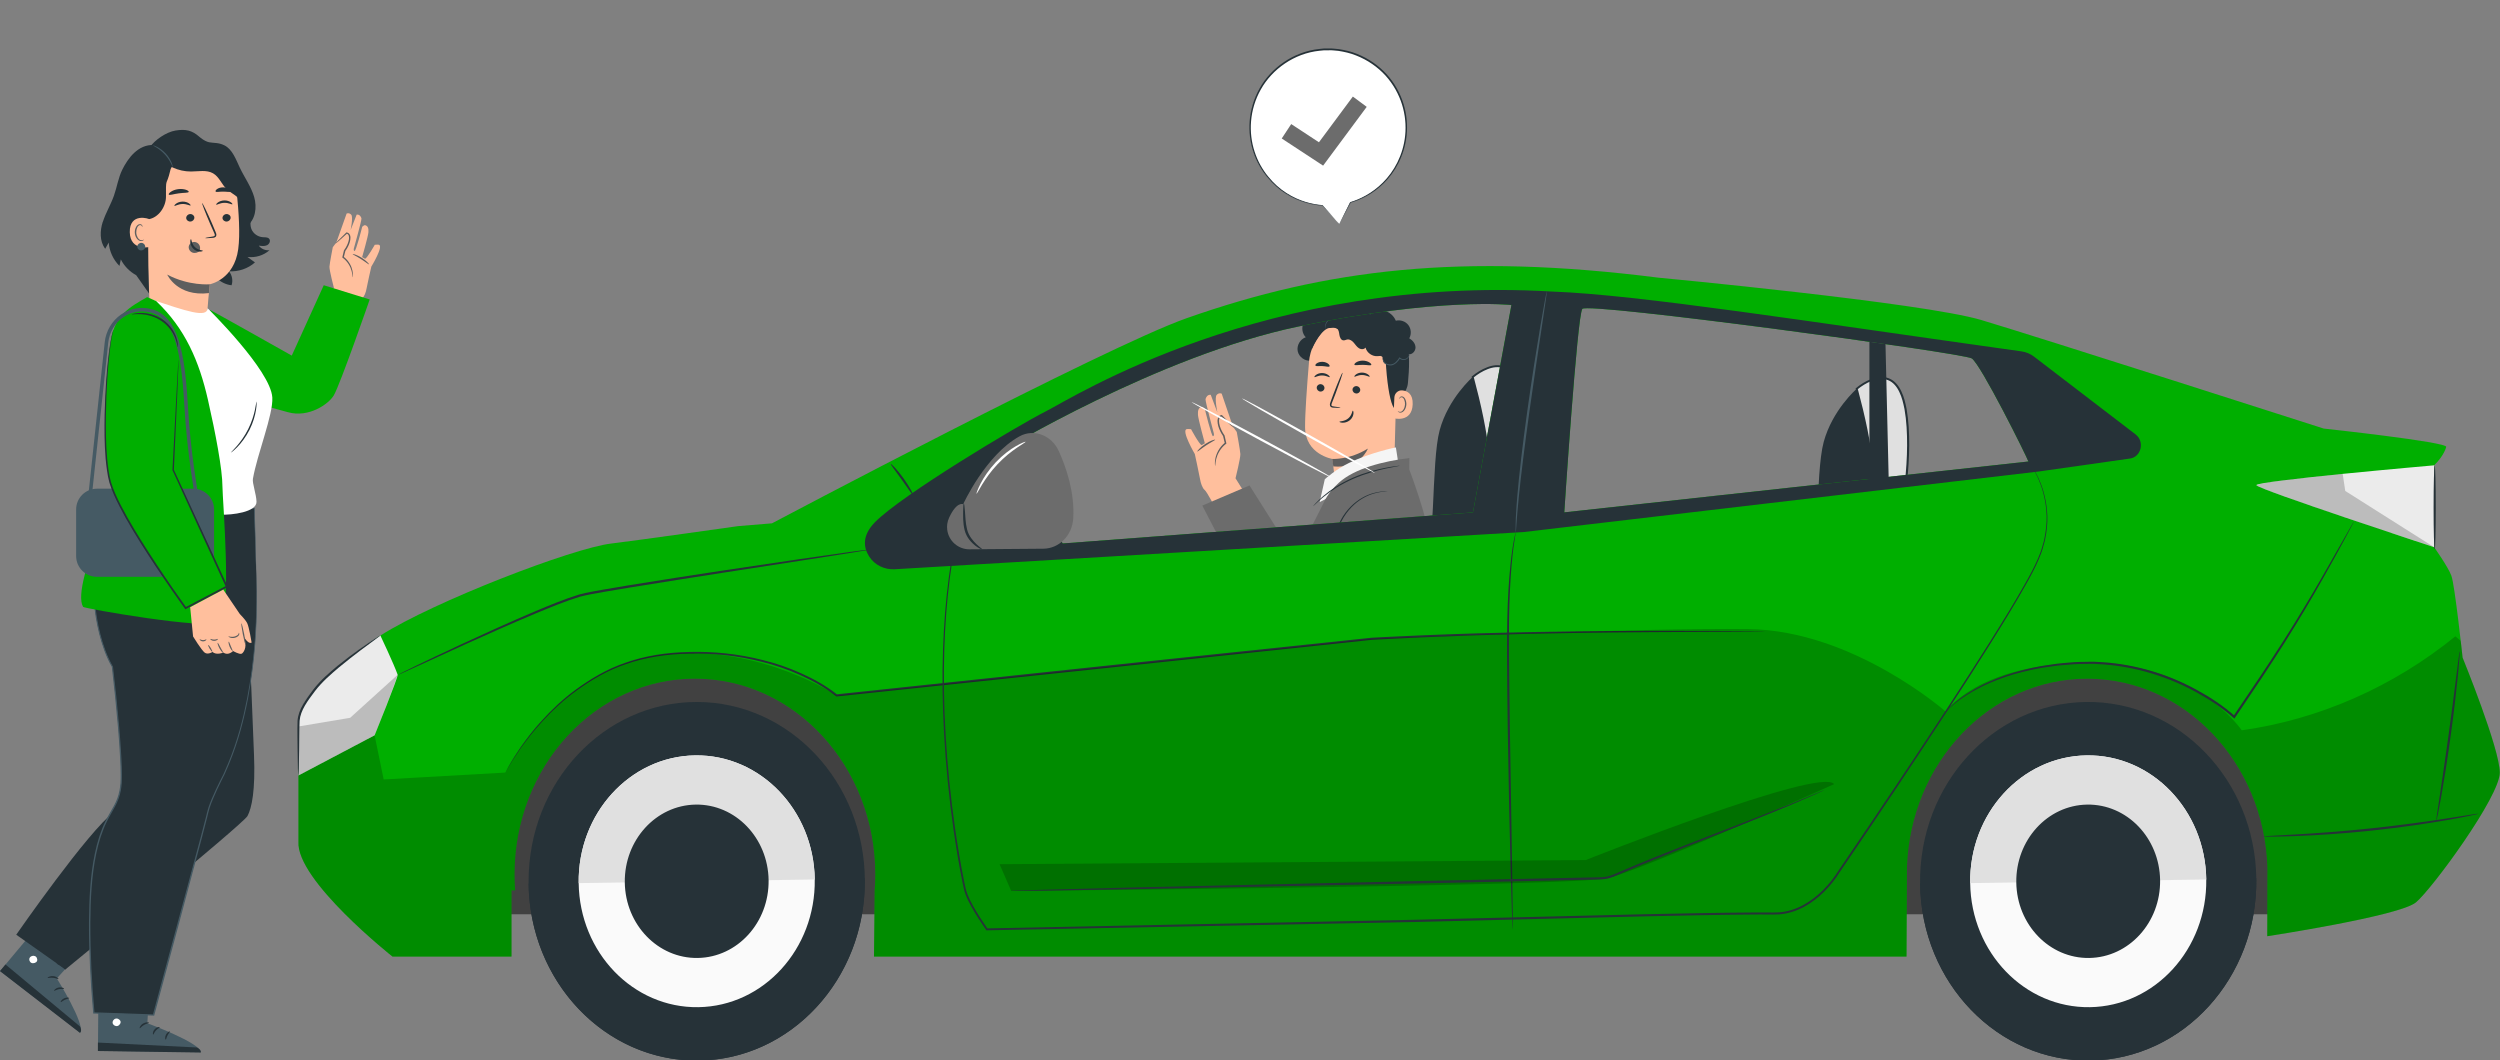 <svg width="943" height="400" viewBox="0 0 943 400" fill="none" xmlns="http://www.w3.org/2000/svg">
<rect x="0" y="0" width="943" height="400" fill="#808080" stroke="none"/>
<g clip-path="url(#clip0_443_3412)">
<path d="M505.159 84.533L509.361 76.373C515.016 74.707 520.245 71.32 524.206 66.267C533.17 54.867 532.383 38.293 522.379 27.8C509.815 14.613 488.567 15.76 477.496 30.227C468.613 41.827 469.72 58.52 480.03 68.867C485.299 74.16 492.008 77 498.824 77.493H498.81L505.146 84.52L505.159 84.533Z" fill="white"/>
<path d="M505.159 84.533C505.159 84.533 505.012 84.36 504.745 84.04C504.452 83.707 504.052 83.253 503.545 82.667C502.478 81.453 500.931 79.693 498.917 77.413L498.837 77.64H498.85C498.93 77.627 498.97 77.547 498.957 77.48C498.957 77.413 498.89 77.373 498.837 77.373C495.088 77.067 490.14 75.96 485.218 72.787C482.751 71.227 480.376 69.107 478.282 66.507C476.175 63.907 474.387 60.773 473.24 57.227C472.08 53.68 471.56 49.733 471.907 45.68C472.24 41.64 473.454 37.493 475.601 33.707C479.843 26.133 488.139 20.133 497.703 19.147L499.49 18.973H501.277C502.465 18.893 503.652 19.12 504.825 19.187C507.146 19.547 509.44 20.067 511.575 20.947C515.869 22.627 519.658 25.28 522.605 28.493C525.54 31.747 527.634 35.547 528.848 39.44C530.061 43.333 530.408 47.333 530.035 51.053C529.288 58.547 525.766 64.773 521.632 68.853C517.497 73 512.908 75.16 509.32 76.24C509.294 76.267 509.267 76.28 509.24 76.307C507.933 78.933 506.92 80.96 506.213 82.373C505.879 83.053 505.612 83.573 505.426 83.96C505.252 84.32 505.159 84.52 505.159 84.52C505.159 84.52 505.252 84.36 505.439 84.027C505.639 83.653 505.906 83.147 506.266 82.493C507.013 81.08 508.093 79.053 509.494 76.413L509.414 76.48C513.042 75.44 517.71 73.307 521.938 69.133C526.153 65.027 529.781 58.707 530.582 51.08C530.968 47.293 530.648 43.227 529.421 39.24C528.207 35.267 526.073 31.373 523.085 28.053C520.071 24.76 516.216 22.04 511.828 20.32C509.64 19.413 507.306 18.893 504.932 18.52C503.732 18.44 502.531 18.227 501.317 18.28H499.49L497.663 18.467C487.886 19.48 479.416 25.613 475.108 33.36C472.92 37.227 471.707 41.467 471.373 45.587C471.04 49.72 471.573 53.747 472.774 57.347C473.961 60.96 475.801 64.133 477.962 66.76C480.11 69.387 482.537 71.533 485.058 73.093C490.073 76.267 495.102 77.347 498.89 77.6V77.333H498.863C498.783 77.347 498.743 77.413 498.756 77.493C498.756 77.52 498.77 77.547 498.797 77.56C500.877 79.813 502.491 81.56 503.612 82.773C504.132 83.333 504.532 83.76 504.839 84.08C505.106 84.373 505.252 84.507 505.252 84.493L505.159 84.533Z" fill="#263238"/>
<path d="M499.077 62.48L483.472 52.24L487.046 46.8L497.504 53.667L510.295 36.427L515.524 40.307L499.077 62.48Z" fill="#6C6C6C"/>
<path d="M517.657 116.973C516.79 115.266 514.749 114.266 512.882 114.6C510.695 112.84 507.253 112.893 505.119 114.72C503.465 113.72 501.291 113.68 499.597 114.6C497.903 115.52 496.743 117.373 496.649 119.306C494.729 118.986 492.648 120.04 491.741 121.773C490.834 123.506 491.167 125.813 492.528 127.226C490.434 127.906 489.047 130.306 489.5 132.48C489.954 134.653 492.208 136.28 494.395 136.04L516.804 122.266C518.164 120.933 518.537 118.68 517.657 116.973Z" fill="#263238"/>
<path d="M493.728 136.666C494.555 126.693 502.878 119.026 512.828 119.066H513.815C524.486 119.733 527.807 129.613 526.86 140.32L525.793 180.106L508.8 194.773L503.812 183.786L502.611 173.12C502.611 173.12 492.367 171.48 492.274 161.173C492.234 156.2 492.968 145.933 493.741 136.653L493.728 136.666Z" fill="#FFBF9D"/>
<path d="M502.518 173.106C502.518 173.106 509.067 173.519 515.963 169.199C515.963 169.199 513.149 176.893 502.918 175.933L502.518 173.106Z" fill="#5E5E5E"/>
<path d="M496.676 146.213C496.649 146.986 497.276 147.653 498.076 147.706C498.877 147.746 499.557 147.16 499.583 146.386C499.61 145.613 498.983 144.946 498.183 144.893C497.383 144.853 496.702 145.44 496.662 146.213H496.676Z" fill="#263238"/>
<path d="M495.809 142.24C495.995 142.426 497.103 141.613 498.676 141.626C500.25 141.613 501.411 142.426 501.571 142.24C501.651 142.16 501.477 141.813 500.971 141.44C500.477 141.066 499.637 140.706 498.65 140.706C497.663 140.706 496.836 141.066 496.369 141.44C495.889 141.813 495.715 142.16 495.809 142.24Z" fill="#263238"/>
<path d="M510.174 146.946C510.147 147.72 510.774 148.386 511.574 148.44C512.374 148.48 513.055 147.893 513.081 147.12C513.108 146.346 512.481 145.68 511.681 145.626C510.88 145.586 510.2 146.173 510.16 146.946H510.174Z" fill="#263238"/>
<path d="M510.881 142.066C511.067 142.253 512.175 141.44 513.748 141.453C515.322 141.453 516.469 142.253 516.643 142.066C516.723 141.986 516.549 141.64 516.043 141.266C515.549 140.893 514.709 140.533 513.722 140.533C512.735 140.533 511.908 140.893 511.441 141.266C510.961 141.64 510.787 141.986 510.881 142.066Z" fill="#263238"/>
<path d="M505.652 153.787C505.652 153.693 504.678 153.52 503.091 153.32C502.691 153.28 502.304 153.2 502.237 152.92C502.144 152.627 502.317 152.186 502.504 151.72C502.891 150.746 503.291 149.72 503.705 148.64C505.372 144.253 506.586 140.653 506.399 140.587C506.226 140.52 504.732 144.013 503.064 148.4C502.664 149.48 502.277 150.507 501.917 151.493C501.757 151.947 501.504 152.467 501.704 153.08C501.811 153.387 502.104 153.6 502.357 153.68C502.611 153.76 502.838 153.76 503.038 153.773C504.638 153.866 505.625 153.88 505.625 153.773L505.652 153.787Z" fill="#263238"/>
<path d="M510.281 154.906C510.028 154.893 510.015 156.613 508.547 157.826C507.08 159.04 505.266 158.853 505.239 159.093C505.213 159.2 505.64 159.426 506.413 159.453C507.174 159.48 508.267 159.24 509.174 158.493C510.068 157.746 510.455 156.746 510.521 156.04C510.588 155.32 510.401 154.893 510.281 154.906Z" fill="#263238"/>
<path d="M510.88 137.546C511.067 137.96 512.427 137.6 514.068 137.626C515.722 137.626 517.082 138.013 517.256 137.6C517.336 137.4 517.056 137.026 516.482 136.68C515.909 136.333 515.028 136.026 514.041 136.026C513.054 136.026 512.187 136.293 511.627 136.64C511.067 136.986 510.8 137.36 510.88 137.546Z" fill="#263238"/>
<path d="M496.182 137.893C496.422 138.28 497.542 138 498.836 138.093C500.143 138.146 501.224 138.546 501.504 138.186C501.624 138.013 501.49 137.64 501.037 137.253C500.597 136.88 499.823 136.533 498.93 136.48C498.036 136.426 497.236 136.693 496.742 137.013C496.248 137.346 496.075 137.693 496.182 137.88V137.893Z" fill="#263238"/>
<path d="M494.742 131.933C494.742 131.933 497.463 125.48 500.571 123.986C504.319 122.173 505.92 126.32 509.494 125.32C513.069 124.333 516.657 122.586 520.298 125.373C524.286 128.426 522.406 130.546 522.632 135.12C523.566 153.666 526.927 158.92 527.914 150.186C528.021 149.226 530.662 148.48 531.076 144.44C531.596 139.2 531.823 132.826 530.675 129.106C529.702 125.973 527.928 123.8 524.753 121.4C519.738 117.613 512.816 117.506 508.12 117.973C503.425 118.426 494.355 123.84 494.756 131.92L494.742 131.933Z" fill="#263238"/>
<path d="M525.954 149.933C526.02 148.346 527.394 147.093 528.968 147.253C530.875 147.44 533.01 148.546 532.863 152.52C532.609 159.573 525.633 157.866 525.62 157.666C525.62 157.533 525.82 152.893 525.954 149.946V149.933Z" fill="#FFBF9D"/>
<path d="M527.246 155.053C527.246 155.053 527.366 155.146 527.566 155.24C527.767 155.333 528.113 155.413 528.473 155.293C529.22 155.04 529.887 153.893 529.967 152.613C530.007 151.973 529.901 151.36 529.687 150.84C529.487 150.32 529.167 149.946 528.807 149.866C528.433 149.773 528.167 149.986 528.073 150.173C527.967 150.373 528.007 150.506 527.98 150.52C527.967 150.533 527.833 150.4 527.9 150.106C527.94 149.973 528.02 149.8 528.193 149.68C528.367 149.546 528.62 149.493 528.874 149.52C529.407 149.573 529.887 150.093 530.114 150.653C530.368 151.226 530.514 151.906 530.474 152.626C530.381 154.04 529.607 155.346 528.58 155.613C528.087 155.72 527.673 155.56 527.473 155.386C527.26 155.2 527.233 155.04 527.26 155.04L527.246 155.053Z" fill="#5E5E5E"/>
<path d="M527.167 136.28C526.26 136.906 525.286 137.546 524.192 137.653C523.098 137.76 521.845 137.12 521.658 136.026C521.578 135.533 521.698 134.973 521.378 134.586C520.991 134.133 520.284 134.266 519.697 134.333C517.656 134.546 515.576 133.093 515.069 131.093C514.549 131.88 513.335 131.84 512.548 131.32C511.761 130.813 511.254 129.973 510.641 129.266C510.027 128.56 509.16 127.92 508.24 128.053C507.719 128.12 507.239 128.44 506.719 128.386C505.799 128.306 505.359 127.213 505.212 126.293C505.078 125.373 504.972 124.306 504.198 123.8C503.478 123.333 502.544 123.6 501.691 123.72C500.837 123.84 499.743 123.64 499.53 122.8C499.423 122.36 499.61 121.906 499.85 121.52C500.944 119.8 503.331 119.04 505.212 119.813C505.905 117.48 508.08 115.68 510.48 115.44C512.881 115.186 515.376 116.52 516.523 118.653C518.003 117.306 520.164 116.746 522.111 117.2C524.059 117.653 525.753 119.106 526.5 120.973C528.207 120.533 530.141 121.2 531.221 122.6C532.302 124 532.449 126.066 531.582 127.613C532.835 128.346 533.916 129.6 533.929 131.066C533.956 132.52 532.529 133.973 531.128 133.586C531.688 134.72 531.221 136.266 530.128 136.893C529.034 137.52 527.473 137.146 526.78 136.08" fill="#263238"/>
<path d="M531.662 133.56C531.662 133.56 531.795 134.146 531.222 134.92C530.942 135.28 530.461 135.653 529.808 135.76C529.181 135.866 528.407 135.706 527.807 135.173L528.101 135.133C527.754 135.733 527.287 136.36 526.7 136.88C526.313 137.213 525.886 137.506 525.42 137.68C524.953 137.866 524.433 137.88 524.006 137.813C523.112 137.706 522.338 137.226 521.992 136.64C521.618 136.066 521.498 135.533 521.431 135.173C521.365 134.813 521.351 134.613 521.378 134.6C521.405 134.6 521.471 134.786 521.578 135.133C521.698 135.466 521.858 135.973 522.218 136.48C522.885 137.493 525.046 138.013 526.433 136.6C526.994 136.106 527.434 135.52 527.767 134.96L527.887 134.746L528.061 134.906C528.541 135.36 529.208 135.52 529.755 135.453C530.315 135.386 530.742 135.093 531.022 134.786C531.582 134.146 531.582 133.573 531.649 133.586L531.662 133.56Z" fill="#455A64"/>
<path d="M518.471 117.426C518.471 117.426 518.284 117.48 517.978 117.613C517.671 117.746 517.217 118.013 516.884 118.546L516.804 118.68L516.71 118.546C516.057 117.666 514.963 116.52 513.336 115.773C512.522 115.413 511.575 115.16 510.575 115.16C509.574 115.16 508.534 115.44 507.6 116C506.88 116.44 506.267 117.026 505.826 117.68C505.386 118.346 505.119 119.08 505.053 119.8L505.026 120.026L504.813 119.973C503.759 119.68 502.692 119.88 501.905 120.32C501.105 120.76 500.598 121.426 500.304 122.026C499.731 123.266 499.931 124.12 499.864 124.106C499.851 124.106 499.798 123.906 499.784 123.533C499.784 123.16 499.824 122.586 500.104 121.933C500.384 121.293 500.905 120.546 501.758 120.04C502.599 119.546 503.759 119.293 504.919 119.6L504.679 119.76C504.746 118.973 505.039 118.173 505.493 117.453C505.973 116.746 506.613 116.12 507.387 115.653C508.374 115.053 509.508 114.746 510.575 114.76C511.642 114.76 512.629 115.053 513.483 115.453C515.177 116.266 516.27 117.48 516.897 118.413H516.71C517.111 117.853 517.617 117.6 517.951 117.506C518.298 117.4 518.484 117.413 518.484 117.44L518.471 117.426Z" fill="#455A64"/>
<path d="M526.527 168.747L527.341 174.067L497.783 189.387L499.717 180.773C499.717 180.773 503.812 177.04 508.854 174.613C517.257 170.56 526.54 168.76 526.54 168.76L526.527 168.747Z" fill="#F5F5F5"/>
<path d="M531.582 177.08C531.582 177.08 539.078 196.813 539.158 204.093C539.238 211.373 534.996 231.093 534.996 231.093L513.789 271.533L510.054 301.4C495.969 301.466 477.108 298.64 456.834 294.973C456.834 294.973 472.36 239.04 477.255 231.533C482.15 224.013 499.33 189.56 499.33 189.56C499.33 189.56 500.744 185.96 505.025 182.08C510.961 176.693 521.885 173.933 531.622 172.76L531.582 177.08Z" fill="#6C6C6C"/>
<path d="M523.499 185.386C517.43 185.186 509.093 188.52 504.852 198.573L500.33 211.12L483.524 235.24L439.414 232.346L436.693 250.573C436.693 250.573 484.751 261.226 490.393 260.626C496.022 260.026 523.299 231.586 523.299 231.586C523.299 231.586 537.464 213.906 536.77 199.186" fill="#6C6C6C"/>
<path d="M536.757 199.2C536.757 199.2 536.73 199.413 536.717 199.826C536.704 200.266 536.677 200.88 536.65 201.653C536.61 202.453 536.424 203.44 536.29 204.6C536.037 205.746 535.823 207.093 535.356 208.546C533.703 214.426 529.808 222.626 523.072 231.426H523.085C518.937 235.68 514.255 240.36 509.08 245.306C506.479 247.773 503.771 250.32 500.877 252.84C499.437 254.106 497.943 255.373 496.395 256.586C494.848 257.786 493.221 259.026 491.46 259.893C490.993 260.08 490.593 260.266 490.113 260.253C489.62 260.24 489.126 260.253 488.619 260.213C487.592 260.093 486.565 260.026 485.538 259.853C483.471 259.573 481.377 259.213 479.256 258.853C475.028 258.106 470.719 257.28 466.318 256.413C457.528 254.653 448.431 252.733 439.121 250.706L436.76 250.186L437.067 250.626C437.987 244.426 438.908 238.333 439.788 232.386L439.374 232.72C455.22 233.746 470.092 234.706 483.484 235.573H483.684L483.791 235.426C489.993 226.48 495.622 218.36 500.544 211.266L500.57 211.24V211.2C501.557 208.453 502.491 205.84 503.371 203.373C504.278 200.92 504.972 198.52 506.066 196.52C508.173 192.426 511.188 189.653 513.949 188.026C516.736 186.373 519.244 185.826 520.898 185.573C521.738 185.466 522.392 185.413 522.819 185.413C523.259 185.4 523.472 185.386 523.472 185.373C523.472 185.373 522.578 185.253 520.871 185.426C519.191 185.626 516.63 186.133 513.789 187.773C510.961 189.386 507.84 192.173 505.666 196.32C504.518 198.373 503.825 200.76 502.891 203.213C501.998 205.68 501.037 208.293 500.05 211.026L500.077 210.96C495.128 218.026 489.46 226.133 483.217 235.04L483.524 234.893C470.146 234 455.274 233 439.428 231.946L439.068 231.92L439.014 232.28C438.121 238.213 437.214 244.306 436.28 250.506L436.227 250.866L436.587 250.946L438.948 251.466C448.271 253.506 457.381 255.413 466.171 257.16C470.573 258.026 474.894 258.853 479.122 259.586C481.243 259.946 483.337 260.293 485.431 260.573C486.472 260.733 487.526 260.813 488.553 260.933C489.073 260.986 489.62 260.96 490.153 260.973C490.7 260.973 491.274 260.746 491.74 260.546C493.634 259.6 495.235 258.36 496.822 257.133C498.383 255.893 499.877 254.613 501.317 253.346C504.212 250.8 506.919 248.24 509.52 245.76C514.696 240.786 519.337 236.066 523.472 231.76V231.746C530.208 222.826 534.036 214.56 535.623 208.6C536.063 207.12 536.264 205.76 536.49 204.6C536.61 203.426 536.77 202.426 536.784 201.626C536.784 200.853 536.784 200.24 536.77 199.8C536.77 199.386 536.757 199.173 536.744 199.173L536.757 199.2Z" fill="#263238"/>
<path d="M495.368 190.906C495.368 190.906 495.768 190.586 496.435 189.933C496.769 189.613 497.169 189.213 497.676 188.786C498.169 188.36 498.716 187.84 499.37 187.333C500.65 186.28 502.251 185.12 504.092 183.946C505.959 182.8 508.08 181.653 510.387 180.64C515.016 178.613 519.471 177.453 522.712 176.746C524.339 176.4 525.646 176.146 526.567 175.986C527.474 175.826 527.98 175.72 527.98 175.68C527.98 175.64 527.46 175.693 526.54 175.813C525.619 175.92 524.286 176.133 522.645 176.44C519.377 177.066 514.882 178.186 510.214 180.226C507.88 181.253 505.745 182.426 503.878 183.6C502.024 184.8 500.437 185.986 499.17 187.08C498.516 187.6 497.996 188.146 497.502 188.586C497.009 189.026 496.622 189.453 496.302 189.786C495.662 190.466 495.328 190.853 495.355 190.88L495.368 190.906Z" fill="#263238"/>
<path d="M460.836 148.52L465.037 160.866L466.504 162.933C466.504 162.933 467.785 169.8 467.865 171.267C467.945 172.733 466.038 180.413 466.038 180.413L470.306 187.24L458.501 191.773C458.501 191.773 455.3 185.533 454.407 184.826C453.513 184.12 452.873 182.093 452.659 180.733C452.446 179.36 450.685 171.267 450.685 171.267C450.685 171.267 445.457 162.32 447.631 161.866C448.124 161.76 449.271 161.893 449.271 161.893C449.271 161.893 452.419 167.773 453.273 167.893L454.46 167.2C454.46 167.2 451.992 158.2 451.872 156.52C451.752 154.84 452.099 153.653 453.393 153.453C453.393 153.453 454.367 153.84 454.46 154.267C454.553 154.693 457.007 164.733 457.554 164.546C458.115 164.36 457.848 163.44 457.848 163.44C457.848 163.44 454.58 151.266 454.727 150.573C454.873 149.88 455.474 148.786 456.687 148.906L459.195 155.586C459.195 155.586 458.021 149.96 458.928 148.96C459.835 147.96 460.836 148.493 460.836 148.493V148.52Z" fill="#FFBF9D"/>
<path d="M458.342 175.84C458.449 175.84 458.369 174.786 458.769 173.106C459.169 171.466 460.249 169.12 462.437 167.426L462.597 167.306L462.557 167.12C462.357 166.226 462.13 165.293 461.917 164.32V164.266L461.863 164.213C461.663 163.92 461.45 163.586 461.25 163.24C460.583 162.08 460.089 160.866 459.889 159.68C459.796 159.093 459.769 158.506 459.916 158.013C460.036 157.52 460.436 157.16 460.81 157.106L460.609 157.026C462.023 158.373 463.21 159.493 464.051 160.253C464.891 161.013 465.385 161.426 465.425 161.386C465.465 161.346 465.038 160.853 464.264 160.026C463.491 159.2 462.357 158.04 460.983 156.64L460.903 156.546H460.783C460.089 156.626 459.556 157.2 459.382 157.826C459.182 158.453 459.222 159.106 459.316 159.746C459.516 161.04 460.036 162.306 460.73 163.52C460.943 163.88 461.156 164.226 461.383 164.546L461.33 164.44C461.557 165.4 461.783 166.333 461.997 167.226L462.117 166.92C459.756 168.8 458.755 171.28 458.422 173.013C458.262 173.893 458.235 174.6 458.262 175.08C458.289 175.56 458.329 175.826 458.355 175.813L458.342 175.84Z" fill="#5E5E5E"/>
<path d="M458.342 165.853C458.289 165.693 456.488 166.227 454.594 167.493C452.687 168.747 451.5 170.2 451.62 170.307C451.753 170.44 453.087 169.227 454.941 168.013C456.782 166.787 458.422 166.027 458.355 165.867L458.342 165.853Z" fill="#5E5E5E"/>
<path d="M453.513 190.706L471.306 183.106L481.257 198.853L458.702 200.72L453.513 190.706Z" fill="#6C6C6C"/>
<path d="M555.497 142.213C555.497 142.213 546.347 150.146 543.052 162.24C539.757 174.333 541.638 208.826 536.69 219.826C531.741 230.826 508.653 271.64 508.239 280.546C507.826 289.453 509.933 293 514.908 301.493C519.883 309.986 530.581 323.16 538.757 323.32C546.933 323.48 549.294 315.573 549.294 315.573L535.276 287.866L553.656 242.053L566.367 191.546L572.089 166.653L555.51 142.213H555.497Z" fill="#263238"/>
<path d="M521.991 281.706C521.991 281.706 517.162 289.56 521.39 296.546C525.605 303.52 537.783 323.96 544.332 321.533C550.895 319.12 553.656 315.24 553.055 314.426C552.468 313.613 548.174 297 550.188 281.386C552.202 265.76 567.861 206.186 571.462 192.386C575.063 178.586 576.931 152.026 571.542 142.426C566.154 132.826 555.483 142.213 555.483 142.213C555.483 142.213 563.139 169.4 561.565 182.226C559.991 195.04 521.977 281.706 521.977 281.706H521.991Z" fill="#E0E0E0"/>
<path d="M521.991 281.706C521.991 281.706 522.111 281.493 522.311 281.053C522.524 280.6 522.804 279.96 523.191 279.12C523.965 277.386 525.085 274.853 526.526 271.586C529.407 265.013 533.582 255.413 538.704 243.306C543.786 231.2 549.961 216.64 556.283 199.92C557.07 197.826 557.871 195.706 558.604 193.533C558.978 192.453 559.365 191.36 559.751 190.253C560.098 189.133 560.445 188.013 560.792 186.88C561.179 185.76 561.419 184.586 561.672 183.4C562.006 182.226 561.992 181 562.112 179.786C562.166 177.346 562.086 174.893 561.832 172.426C560.859 162.546 558.618 152.426 555.857 142.093L555.737 142.48C557.337 141.16 559.178 140 561.152 139.24C563.113 138.466 565.34 138.16 567.301 138.946C569.275 139.693 570.689 141.493 571.596 143.466C572.569 145.44 573.063 147.653 573.516 149.853C574.303 154.306 574.517 158.933 574.504 163.586C574.477 168.24 574.17 172.946 573.637 177.666C573.263 181.133 572.73 184.56 572.063 187.92C571.409 191.28 570.462 194.586 569.622 197.88C567.914 204.466 566.247 210.96 564.593 217.346C561.339 230.12 558.244 242.44 555.47 254.24C554.083 260.133 552.762 265.893 551.615 271.52C550.468 277.133 549.414 282.666 549.361 288.08C549.228 293.493 549.641 298.706 550.361 303.666C550.735 306.146 551.175 308.56 551.722 310.906C552.015 312.093 552.242 313.2 552.722 314.386C553.016 314.746 552.709 315.24 552.429 315.706C552.122 316.16 551.762 316.6 551.362 316.986C549.761 318.56 547.84 319.72 545.88 320.6C544.879 321 543.919 321.573 542.945 321.453C541.945 321.373 540.998 320.933 540.144 320.426C538.424 319.36 536.983 317.946 535.663 316.56C534.342 315.146 533.155 313.693 532.035 312.266C527.62 306.506 524.378 301.12 521.697 296.773C520.31 294.626 519.843 292.346 519.79 290.413C519.75 288.453 520.097 286.813 520.457 285.52C520.83 284.226 521.244 283.293 521.537 282.666C521.831 282.04 521.991 281.72 521.991 281.72C521.991 281.72 521.151 282.893 520.31 285.466C519.91 286.76 519.537 288.413 519.55 290.4C519.577 292.373 520.03 294.733 521.431 296.92C524.072 301.306 527.273 306.706 531.674 312.533C532.781 313.986 533.969 315.453 535.302 316.88C536.636 318.293 538.09 319.733 539.877 320.853C540.771 321.4 541.771 321.88 542.905 321.973C543.185 322 543.479 321.973 543.759 321.946C544.026 321.866 544.332 321.826 544.586 321.72C545.093 321.52 545.6 321.333 546.106 321.093C548.107 320.2 550.095 319.026 551.762 317.386C552.189 316.986 552.562 316.52 552.909 316.026C553.069 315.773 553.229 315.506 553.336 315.186C553.389 315.026 553.429 314.853 553.416 314.653C553.416 314.56 553.362 314.426 553.309 314.32L553.229 314.133C552.842 313.146 552.575 311.92 552.295 310.786C551.762 308.466 551.322 306.053 550.975 303.586C550.281 298.653 549.868 293.466 550.028 288.106C550.095 282.733 551.162 277.28 552.309 271.666C553.469 266.053 554.803 260.306 556.19 254.413C558.978 242.64 562.086 230.306 565.353 217.546C567.007 211.173 568.688 204.68 570.395 198.093C571.236 194.8 572.183 191.493 572.85 188.093C573.53 184.693 574.063 181.253 574.437 177.773C574.97 173.026 575.264 168.293 575.304 163.613C575.317 158.933 575.104 154.28 574.303 149.733C573.85 147.48 573.343 145.226 572.316 143.146C571.356 141.093 569.822 139.093 567.594 138.253C565.38 137.373 562.939 137.733 560.898 138.56C558.804 139.373 556.937 140.533 555.256 141.933L555.083 142.08L555.15 142.32C557.911 152.6 560.152 162.706 561.139 172.506C562.899 182.466 558.551 191.346 555.683 199.706C549.428 216.426 543.305 231 538.277 243.133C533.168 255.213 529.1 264.853 526.299 271.493C524.899 274.786 523.818 277.32 523.085 279.066C522.724 279.906 522.458 280.56 522.271 281.026C522.084 281.466 522.017 281.706 522.017 281.706H521.991Z" fill="#263238"/>
<path d="M184.453 344.853L894.396 344.853V245.6L184.453 245.6V344.853Z" fill="#6C6C6C"/>
<g opacity="0.4">
<path d="M184.453 344.853L894.396 344.853V245.6L184.453 245.6V344.853Z" fill="black"/>
</g>
<path d="M700.35 146.653C700.35 146.653 691.2 154.587 687.906 166.68C684.611 178.773 686.492 213.267 681.543 224.267C676.595 235.267 653.506 276.08 653.093 284.987C652.679 293.893 654.787 297.44 659.762 305.933C664.737 314.427 675.434 327.6 683.611 327.76C691.787 327.92 694.148 320.013 694.148 320.013L680.129 292.307L698.509 246.493L711.221 195.987L716.943 171.093L700.363 146.653H700.35Z" fill="#263238"/>
<path d="M666.844 286.147C666.844 286.147 662.016 294.013 666.244 300.987C670.459 307.96 682.637 328.4 689.186 325.973C695.748 323.56 698.509 319.68 697.909 318.867C697.322 318.053 693.027 301.44 695.041 285.827C697.055 270.2 712.714 210.627 716.316 196.827C719.917 183.027 721.784 156.467 716.396 146.867C711.007 137.267 700.336 146.653 700.336 146.653C700.336 146.653 707.993 173.84 706.419 186.667C704.845 199.48 666.831 286.147 666.831 286.147H666.844Z" fill="#E0E0E0"/>
<path d="M666.844 286.147C666.844 286.147 666.964 285.933 667.164 285.493C667.378 285.04 667.658 284.4 668.045 283.56C668.818 281.827 669.939 279.293 671.379 276.027C674.26 269.453 678.435 259.853 683.557 247.747C688.639 235.64 694.815 221.08 701.137 204.36C701.924 202.267 702.724 200.147 703.458 197.973C703.831 196.893 704.218 195.8 704.605 194.693C704.952 193.573 705.298 192.453 705.645 191.32C706.032 190.2 706.272 189.027 706.526 187.84C706.859 186.667 706.846 185.44 706.966 184.227C707.019 181.787 706.939 179.333 706.686 176.867C705.712 166.987 703.471 156.867 700.71 146.533L700.59 146.92C702.191 145.6 704.031 144.44 706.005 143.68C707.966 142.907 710.194 142.6 712.154 143.387C714.128 144.133 715.542 145.933 716.449 147.907C717.423 149.88 717.916 152.093 718.37 154.293C719.157 158.747 719.37 163.373 719.357 168.027C719.33 172.68 719.024 177.387 718.49 182.107C718.117 185.573 717.583 189 716.916 192.36C716.263 195.72 715.316 199.027 714.475 202.32C712.768 208.907 711.101 215.4 709.447 221.787C706.192 234.56 703.098 246.88 700.323 258.68C698.936 264.573 697.616 270.333 696.469 275.96C695.322 281.573 694.268 287.107 694.214 292.52C694.081 297.933 694.495 303.147 695.215 308.107C695.588 310.587 696.028 313 696.575 315.347C696.869 316.533 697.095 317.64 697.576 318.827C697.869 319.187 697.562 319.68 697.282 320.147C696.975 320.6 696.615 321.04 696.215 321.427C694.615 323 692.694 324.16 690.733 325.04C689.733 325.44 688.772 326.013 687.799 325.893C686.798 325.813 685.851 325.373 684.998 324.867C683.277 323.8 681.837 322.387 680.516 321C679.196 319.587 678.008 318.133 676.888 316.707C672.473 310.947 669.232 305.56 666.551 301.213C665.164 299.067 664.697 296.787 664.644 294.853C664.603 292.893 664.95 291.253 665.31 289.96C665.684 288.667 666.097 287.733 666.391 287.107C666.684 286.48 666.844 286.16 666.844 286.16C666.844 286.16 666.004 287.333 665.164 289.907C664.764 291.2 664.39 292.853 664.403 294.84C664.43 296.813 664.884 299.173 666.284 301.36C668.925 305.747 672.126 311.147 676.528 316.973C677.635 318.427 678.822 319.893 680.156 321.32C681.49 322.733 682.944 324.173 684.731 325.293C685.625 325.84 686.625 326.32 687.759 326.413C688.039 326.44 688.332 326.413 688.612 326.387C688.879 326.307 689.186 326.267 689.439 326.16C689.946 325.96 690.453 325.773 690.96 325.533C692.961 324.64 694.948 323.467 696.615 321.827C697.042 321.427 697.416 320.96 697.762 320.467C697.922 320.213 698.083 319.947 698.189 319.627C698.243 319.467 698.283 319.293 698.269 319.093C698.269 319 698.216 318.867 698.163 318.76L698.083 318.573C697.696 317.587 697.429 316.36 697.149 315.227C696.615 312.907 696.175 310.493 695.828 308.027C695.135 303.093 694.721 297.907 694.881 292.547C694.948 287.173 696.015 281.72 697.162 276.107C698.323 270.493 699.656 264.747 701.044 258.853C703.831 247.08 706.939 234.747 710.207 221.987C711.861 215.613 713.542 209.12 715.249 202.533C716.089 199.24 717.036 195.933 717.703 192.533C718.383 189.133 718.917 185.693 719.29 182.213C719.824 177.467 720.117 172.733 720.157 168.053C720.171 163.373 719.957 158.72 719.157 154.173C718.703 151.92 718.197 149.667 717.17 147.587C716.209 145.533 714.675 143.533 712.448 142.693C710.234 141.813 707.793 142.173 705.752 143C703.658 143.813 701.791 144.973 700.11 146.373L699.937 146.52L700.003 146.76C702.764 157.04 705.005 167.147 705.992 176.947C707.753 186.907 703.404 195.787 700.537 204.147C694.281 220.867 688.159 235.44 683.13 247.573C678.022 259.653 673.954 269.293 671.153 275.933C669.752 279.227 668.672 281.76 667.938 283.507C667.578 284.36 667.311 285 667.124 285.467C666.938 285.907 666.871 286.147 666.871 286.147H666.844Z" fill="#263238"/>
<path d="M928.889 248.04C928.889 248.04 925.954 220.626 924.66 217.16C923.353 213.693 918.151 206.4 918.151 206.4V175.52C922.059 171.706 922.7 168.586 922.7 168.586C923.42 166.733 876.496 161.653 876.496 161.653C876.496 161.653 769.456 127.306 747.328 120.706C725.2 114.12 625.643 104.746 625.643 104.746C551.136 95.293 500.37 101.48 447.631 120.013C416.859 130.826 291.186 197.4 291.186 197.4L278.502 198.44C278.502 198.44 239.327 203.986 230.524 205.026C215.999 206.746 163.646 226.893 143.479 239.733C131.634 247.266 123.044 255.88 117.976 261.706C114.495 265.706 112.574 270.946 112.574 276.4V317.453C111.6 332.026 148.04 360.826 148.04 360.826H192.937V335.84H194.311C194.164 333.866 194.071 331.88 194.071 329.866C194.071 289.053 224.535 255.973 262.122 255.973C299.71 255.973 330.174 289.053 330.174 329.866C330.174 331.88 330.081 333.866 329.934 335.84L329.667 360.826H719.144L719.291 327.173C720.598 287.613 750.529 255.986 787.29 255.986C824.05 255.986 853.968 287.613 855.288 327.173L855.208 353.146C855.208 353.146 905.133 345.56 911.322 340.36C917.498 335.16 942.92 300.453 942.92 291.44C942.92 282.426 928.889 248.066 928.889 248.066V248.04ZM555.604 193.28L400.854 205L377.018 170.533C377.018 170.533 436.974 134.16 489.66 123.173C543.106 112.04 570.116 115.04 570.116 115.04L555.604 193.266V193.28ZM590.043 193.28C590.043 193.28 594.912 119.106 596.846 116.506C598.793 113.906 740.326 133.106 743.727 135.173C747.128 137.253 764.641 172.52 765.121 174.08L590.03 193.266L590.043 193.28Z" fill="#00AF00"/>
<path d="M190.603 291.413C190.603 291.413 190.723 291.2 190.963 290.8C191.203 290.387 191.536 289.773 192.016 288.973C192.937 287.36 194.431 285.053 196.458 282.12C198.565 279.253 201.166 275.72 204.661 272C208.116 268.267 212.304 264.173 217.559 260.413C222.774 256.667 228.897 252.907 236.126 250.493C243.315 247.973 251.452 246.693 260.175 246.56C268.885 246.373 278.168 247.253 287.612 249.693C292.347 250.867 297.095 252.493 301.777 254.6C306.445 256.707 311.127 259.253 315.329 262.6L315.462 262.707H315.609C346.74 259.413 381.82 255.72 418.793 251.813C452.806 248.2 485.205 244.76 514.669 241.64C515.589 241.547 516.509 241.44 517.416 241.347C518.337 241.293 519.244 241.24 520.164 241.2C521.992 241.107 523.792 241.013 525.593 240.92C529.194 240.747 532.742 240.587 536.25 240.413C543.253 240.147 550.069 239.88 556.644 239.64C569.809 239.213 582.067 238.947 593.258 238.773C615.653 238.427 633.766 238.387 646.291 238.32C652.533 238.28 657.388 238.253 660.709 238.227C662.337 238.213 663.59 238.187 664.457 238.187C665.298 238.173 665.738 238.147 665.738 238.147C665.738 238.147 665.311 238.12 664.457 238.107C663.59 238.107 662.337 238.08 660.709 238.067C657.388 238.053 652.533 238.027 646.291 237.987C633.766 237.96 615.639 237.893 593.244 238.16C582.04 238.293 569.783 238.52 556.618 238.92C550.042 239.12 543.226 239.36 536.223 239.653C532.715 239.813 529.168 239.973 525.553 240.133C523.752 240.227 521.938 240.307 520.111 240.4C519.204 240.453 518.284 240.493 517.363 240.547C516.443 240.64 515.536 240.733 514.602 240.84C485.125 243.947 452.726 247.36 418.713 250.947C381.74 254.867 346.66 258.6 315.529 261.907L315.809 262C311.487 258.56 306.792 256.04 302.07 253.907C297.349 251.787 292.56 250.16 287.798 248.987C278.288 246.56 268.938 245.693 260.188 245.907C251.438 246.053 243.209 247.387 235.979 249.947C228.697 252.413 222.548 256.227 217.319 260.027C212.064 263.827 207.876 267.973 204.434 271.747C200.953 275.493 198.365 279.08 196.298 281.973C194.297 284.933 192.843 287.267 191.95 288.907C191.029 290.533 190.643 291.413 190.643 291.413H190.603Z" fill="#263238"/>
<g opacity="0.2">
<path d="M112.573 288.293L141.304 277.36L144.719 294.013L190.589 291.413C190.589 291.413 210.783 250.266 252.078 246.653C287.438 243.56 315.528 262.306 315.528 262.306L517.576 240.933C517.576 240.933 620.067 236.773 659.602 237.293C699.137 237.813 733.976 268.453 733.976 268.453C733.976 268.453 745.647 250.4 786.982 249.986C828.318 249.573 845.577 275.466 845.577 275.466C874.721 271.4 902.812 259.04 926.167 240.013L928.181 241.733C928.608 245.44 928.888 248.04 928.888 248.04C928.888 248.04 942.92 282.386 942.92 291.413C942.92 300.44 917.497 335.133 911.322 340.333C905.146 345.533 855.208 353.12 855.208 353.12L855.288 327.146C853.98 287.586 824.049 255.96 787.289 255.96C750.529 255.96 720.611 287.586 719.291 327.146L719.144 360.8H329.68L329.947 335.813C330.094 333.84 330.187 331.853 330.187 329.84C330.187 289.026 299.723 255.946 262.135 255.946C224.548 255.946 194.084 289.026 194.084 329.84C194.084 331.853 194.177 333.84 194.324 335.813H192.95V360.8H148.053C148.053 360.8 111.613 332 112.587 317.426V288.28L112.573 288.293Z" fill="black"/>
</g>
<path d="M805.575 163.88L767.295 134.56C765.867 133.466 764.214 132.773 762.466 132.533C681.17 121.173 618.28 111.186 585.494 109.973C477.214 103.64 404.667 150.04 394.33 155.24C383.993 160.44 339.95 186.8 330 197.013C325.025 202.12 325.785 206.613 327.799 209.826C329.906 213.2 333.708 214.946 337.509 214.72L574.69 200.693L769.215 177.826L803.455 172.96C807.683 172.36 809.043 166.546 805.575 163.893V163.88ZM555.603 193.28L400.853 205L377.017 170.533C377.017 170.533 436.973 134.16 489.659 123.173C543.105 112.04 570.115 115.04 570.115 115.04L555.603 193.266V193.28ZM590.043 193.28C590.043 193.28 594.911 119.106 596.845 116.506C598.792 113.906 740.325 133.106 743.726 135.173C747.127 137.253 764.64 172.52 765.121 174.08L590.029 193.266L590.043 193.28Z" fill="#263238"/>
<path d="M711.208 129.8L712.435 181.56H705.139V128.933L711.208 129.8Z" fill="#263238"/>
<path d="M371.095 168.653C371.095 168.653 370.962 168.906 370.735 169.44C370.509 169.986 370.175 170.76 369.735 171.786C369.308 172.826 368.708 174.093 368.148 175.666C367.574 177.24 366.907 179.053 366.16 181.093C363.359 189.373 359.958 201.853 357.851 218.133C355.703 234.386 354.823 254.386 356.117 277.16C356.757 288.546 357.917 300.626 359.718 313.266C360.638 319.586 361.679 326.04 363.012 332.6C363.373 334.226 363.626 335.906 364.266 337.533C364.88 339.133 365.667 340.64 366.48 342.12C368.134 345.08 369.988 347.933 371.949 350.76L372.056 350.92H372.243C419.367 350 474.44 348.933 533.009 347.786C563.406 347.04 592.844 346.32 620.748 345.64C634.699 345.346 648.264 345.053 661.363 344.96C663.003 344.96 664.63 344.92 666.244 344.96C667.858 345 669.472 344.986 671.126 344.906C674.394 344.653 677.542 343.64 680.396 342.12C683.251 340.586 685.825 338.573 688.106 336.306C690.387 334.026 692.401 331.533 694.081 328.773V328.8C709.047 306.8 722.572 286.466 734.416 268.32C740.312 259.226 745.82 250.72 750.796 242.746C755.784 234.786 760.279 227.426 764.107 220.6C766.028 217.2 767.789 213.92 769.136 210.68C769.456 209.866 769.776 209.053 770.083 208.253C770.39 207.466 770.563 206.626 770.803 205.84C771.003 205.04 771.297 204.266 771.417 203.48C771.55 202.693 771.697 201.92 771.83 201.146C772.844 195.013 771.977 189.653 770.856 185.586C769.683 181.493 768.149 178.613 767.015 176.786C765.881 174.946 765.121 174.133 765.121 174.133C765.121 174.133 765.281 174.36 765.601 174.8C765.908 175.253 766.361 175.933 766.922 176.853C768.015 178.706 769.509 181.586 770.643 185.666C771.723 189.706 772.55 195.026 771.51 201.106C771.377 201.853 771.23 202.626 771.096 203.413C770.963 204.2 770.683 204.96 770.47 205.746C770.229 206.533 770.056 207.346 769.736 208.133C769.429 208.92 769.109 209.72 768.789 210.533C767.428 213.746 765.668 217 763.747 220.386C759.906 227.186 755.384 234.533 750.382 242.466C745.394 250.413 739.858 258.92 733.949 267.986C722.065 286.093 708.5 306.4 693.494 328.373L693.481 328.4C690.173 333.666 685.625 338.44 680.076 341.44C677.302 342.92 674.234 343.893 671.086 344.133C669.512 344.213 667.898 344.213 666.271 344.186C664.644 344.16 663.017 344.186 661.376 344.186C648.264 344.266 634.699 344.56 620.748 344.84C592.844 345.506 563.393 346.226 532.995 346.946C474.427 348.12 419.353 349.24 372.229 350.186L372.523 350.333C370.575 347.546 368.721 344.706 367.081 341.773C366.267 340.306 365.507 338.826 364.906 337.293C364.306 335.786 364.04 334.12 363.679 332.493C362.346 325.96 361.292 319.506 360.358 313.213C358.531 300.6 357.344 288.546 356.69 277.186C355.343 254.453 356.17 234.493 358.251 218.266C360.291 202.013 363.613 189.533 366.347 181.253C367.081 179.2 367.721 177.386 368.281 175.813C368.828 174.24 369.415 172.973 369.815 171.92C370.228 170.88 370.549 170.093 370.762 169.546C370.975 169.013 371.069 168.733 371.069 168.733L371.095 168.653Z" fill="#263238"/>
<path d="M571.729 200.867C571.729 200.867 571.542 201.36 571.329 202.333C571.115 203.307 570.835 204.747 570.542 206.627C569.968 210.373 569.368 215.84 568.981 222.613C568.127 236.173 568.474 254.92 568.728 275.613C569.034 296.307 569.461 315.04 569.821 328.587C570.021 335.307 570.182 340.76 570.302 344.64C570.382 346.48 570.435 347.933 570.475 349C570.502 349.453 570.528 349.827 570.542 350.133C570.555 350.387 570.582 350.52 570.595 350.52C570.608 350.52 570.622 350.387 570.622 350.133C570.622 349.827 570.622 349.453 570.635 349C570.635 347.92 570.635 346.467 570.608 344.64C570.555 340.773 570.488 335.307 570.395 328.587C570.182 314.96 569.875 296.267 569.541 275.613C569.288 254.933 568.861 236.2 569.555 222.667C569.875 215.907 570.382 210.44 570.862 206.693C571.102 204.813 571.329 203.373 571.489 202.387C571.569 201.947 571.635 201.573 571.689 201.267C571.729 201.013 571.755 200.88 571.742 200.88L571.729 200.867Z" fill="#263238"/>
<g opacity="0.2">
<path d="M691.813 295.786C691.813 295.786 619.52 328.2 606.382 331.253C593.244 334.306 381.419 336.053 381.419 336.053L377.044 325.973L598.126 324.413C598.126 324.413 686.945 289.013 691.827 295.786H691.813Z" fill="black"/>
</g>
<path d="M733.977 268.453C733.977 268.453 734.11 268.333 734.363 268.08C734.604 267.827 734.99 267.467 735.484 267C736.497 266.08 738.031 264.787 740.139 263.307C742.26 261.853 744.954 260.253 748.209 258.653C751.49 257.133 755.304 255.587 759.653 254.32C764.014 253.12 768.843 251.96 774.111 251.347C776.726 250.92 779.473 250.8 782.288 250.547C783.688 250.427 785.129 250.48 786.569 250.44C788.023 250.44 789.49 250.333 790.971 250.48C802.842 250.973 815.86 254.253 828.105 260.933C833.32 263.773 838.255 267.04 842.47 270.76L842.817 271.067L843.07 270.693C849.966 260.533 856.382 250.933 861.944 242.12C867.506 233.307 872.214 225.28 876.029 218.52C879.857 211.76 882.832 206.293 884.859 202.52C885.846 200.667 886.62 199.213 887.166 198.173C887.407 197.707 887.593 197.333 887.753 197.04C887.887 196.787 887.94 196.653 887.927 196.64C887.927 196.64 887.833 196.76 887.687 197C887.513 197.28 887.313 197.64 887.046 198.093C886.46 199.12 885.646 200.547 884.619 202.36C882.471 206.133 879.404 211.52 875.576 218.213C871.694 224.92 866.946 232.907 861.344 241.68C855.755 250.453 849.313 260.027 842.403 270.173L843.004 270.107C838.695 266.28 833.76 263.013 828.478 260.147C816.127 253.413 802.989 250.133 791.011 249.667C789.517 249.52 788.037 249.64 786.569 249.64C785.115 249.693 783.662 249.64 782.248 249.773C779.42 250.04 776.659 250.173 774.031 250.627C768.736 251.28 763.881 252.48 759.506 253.733C755.144 255.053 751.316 256.64 748.022 258.213C744.767 259.867 742.073 261.533 739.966 263.027C737.885 264.56 736.364 265.907 735.377 266.88C734.897 267.373 734.537 267.76 734.31 268.04C734.083 268.307 733.977 268.467 733.99 268.467L733.977 268.453Z" fill="#263238"/>
<path d="M918.965 309.68C918.965 309.68 919.232 308.813 919.566 307.213C919.899 305.613 920.339 303.28 920.846 300.4C921.873 294.64 923.154 286.653 924.367 277.8C925.595 268.947 926.528 260.893 927.102 255.067C927.395 252.147 927.595 249.787 927.715 248.147C927.835 246.507 927.875 245.6 927.809 245.6C927.755 245.6 927.609 246.493 927.395 248.107C927.168 249.893 926.875 252.2 926.515 254.987C925.795 260.8 924.767 268.813 923.54 277.667C922.313 286.507 921.126 294.507 920.259 300.293C919.846 303.067 919.499 305.373 919.232 307.147C919.005 308.773 918.899 309.667 918.952 309.68H918.965Z" fill="#263238"/>
<path d="M853.846 315.493C853.846 315.493 854.126 315.546 854.673 315.56C855.314 315.56 856.1 315.56 857.047 315.573C859.115 315.573 862.103 315.506 865.797 315.373C873.173 315.106 883.364 314.493 894.581 313.306C905.799 312.12 915.909 310.586 923.192 309.306C926.833 308.666 929.781 308.106 931.795 307.666C932.729 307.466 933.502 307.293 934.129 307.16C934.663 307.026 934.93 306.946 934.93 306.92C934.93 306.893 934.636 306.92 934.103 306.986C933.476 307.08 932.689 307.2 931.742 307.333C929.581 307.68 926.66 308.133 923.099 308.693C915.803 309.826 905.692 311.253 894.488 312.44C883.284 313.626 873.12 314.346 865.757 314.76C862.169 314.96 859.208 315.12 857.034 315.24C856.087 315.306 855.3 315.346 854.66 315.386C854.113 315.426 853.833 315.466 853.833 315.493H853.846Z" fill="#263238"/>
<path d="M141.304 277.36C141.304 277.36 150.254 255.266 150 254.52C148.626 250.56 143.478 239.706 143.478 239.706C143.478 239.706 139.276 242.173 134.168 246.08C128.472 250.44 121.603 256.546 116.841 262.16C114.08 265.413 112.56 269.626 112.56 274.013V292.52L141.304 277.36Z" fill="#EBEBEB"/>
<path d="M336.016 175.013C335.843 175.186 337.844 177.733 340.165 180.973C342.499 184.213 344.273 186.946 344.473 186.813C344.66 186.693 343.179 183.72 340.818 180.44C338.471 177.146 336.163 174.853 336.016 175.013Z" fill="#263238"/>
<path d="M918.152 175.52C918.152 175.52 850.367 181.44 851.114 183.027C851.86 184.627 918.152 206.4 918.152 206.4V175.52Z" fill="#EBEBEB"/>
<path d="M918.365 207.28C918.591 207.28 918.778 200.2 918.778 191.467C918.778 182.733 918.591 175.653 918.365 175.653C918.138 175.653 917.951 182.733 917.951 191.467C917.951 200.2 918.138 207.28 918.365 207.28Z" fill="#263238"/>
<path d="M381.406 336.053C381.406 336.053 381.686 336.08 382.22 336.08C382.794 336.08 383.581 336.08 384.594 336.08C386.715 336.053 389.769 336.013 393.691 335.973C401.627 335.84 413.058 335.64 427.17 335.4C455.46 334.827 494.501 334.04 537.611 333.173C559.179 332.707 579.72 332.253 598.42 331.84C599.594 331.813 600.754 331.787 601.901 331.76C603.048 331.72 604.209 331.76 605.369 331.573C607.717 331.28 609.797 330.147 611.838 329.307C615.933 327.533 619.948 325.88 623.816 324.28C631.579 321.12 638.848 318.267 645.477 315.653C658.749 310.467 669.459 306.173 676.795 303.04C680.463 301.48 683.304 300.24 685.225 299.373C686.159 298.947 686.879 298.613 687.399 298.373C687.893 298.147 688.133 298 688.133 298C688.133 298 687.866 298.08 687.373 298.28C686.839 298.493 686.106 298.8 685.172 299.2C683.198 300.013 680.343 301.2 676.689 302.72C669.313 305.747 658.575 309.947 645.277 315.067C638.635 317.64 631.352 320.453 623.576 323.587C619.694 325.16 615.68 326.813 611.571 328.573C609.491 329.427 607.49 330.507 605.276 330.773C604.182 330.933 603.048 330.907 601.888 330.933C600.741 330.96 599.58 330.973 598.406 331C579.72 331.387 559.165 331.813 537.597 332.267C494.488 333.24 455.46 334.12 427.17 334.747C413.071 335.107 401.64 335.4 393.704 335.6C389.783 335.72 386.715 335.813 384.608 335.88C383.594 335.92 382.807 335.947 382.247 335.973C381.713 336 381.446 336.04 381.446 336.04L381.406 336.053Z" fill="#263238"/>
<path d="M399.306 169.986C402.214 176.36 405.415 185.786 404.828 195.573C404.441 201.946 399.52 206.933 393.531 206.973L365.654 207.2C361.546 207.226 357.824 204.146 357.291 199.813C357.117 198.4 357.277 196.866 357.998 195.293C360.892 189 363.306 190.186 363.306 190.186C363.306 190.186 371.749 171.613 384.581 164.573C389.956 161.613 396.652 164.2 399.293 170L399.306 169.986Z" fill="#6C6C6C"/>
<path d="M370.443 207.16C370.402 207.28 369.335 206.946 367.908 205.853C366.548 204.773 364.6 202.893 363.867 200C363.16 197.186 363.307 194.626 363.293 192.813C363.32 190.986 363.413 189.866 363.547 189.853C363.68 189.853 363.84 190.973 363.973 192.786C364.147 194.6 364.133 197.133 364.787 199.72C365.427 202.28 367.121 204.093 368.335 205.28C369.589 206.466 370.509 207.013 370.443 207.16Z" fill="#263238"/>
<path d="M368.334 186.253C368.227 186.2 368.707 184.68 369.881 182.4C371.055 180.12 372.989 177.146 375.63 174.346C378.284 171.546 381.085 169.493 383.233 168.266C385.38 167.026 386.807 166.533 386.861 166.64C387.007 166.933 381.485 169.546 376.31 175.066C371.095 180.533 368.601 186.413 368.321 186.24L368.334 186.253Z" fill="white"/>
<path d="M583.481 109.867C583.481 109.867 583.375 110.173 583.241 110.773C583.108 111.467 582.935 112.333 582.721 113.4C582.294 115.68 581.707 118.987 581.014 123.08C579.64 131.267 577.826 142.6 576.079 155.147C574.331 167.707 572.984 179.12 572.304 187.413C572.117 189.48 571.997 191.36 571.904 193.013C571.81 194.667 571.717 196.08 571.717 197.253C571.717 198.333 571.69 199.227 571.69 199.933C571.69 200.547 571.704 200.867 571.73 200.867C571.757 200.867 571.797 200.547 571.85 199.933C571.904 199.227 571.957 198.347 572.037 197.267C572.091 196.107 572.224 194.693 572.371 193.053C572.504 191.413 572.664 189.533 572.891 187.48C573.718 179.213 575.145 167.84 576.892 155.28C578.64 142.733 580.36 131.4 581.587 123.187C582.188 119.173 582.668 115.88 583.028 113.453C583.175 112.387 583.295 111.507 583.388 110.8C583.468 110.187 583.495 109.867 583.455 109.867H583.481Z" fill="#455A64"/>
<g opacity="0.2">
<path d="M918.15 206.4L884.631 185.186L883.658 178.733C870.64 180.106 854.847 181.426 851.112 183.013C851.112 184.093 892.341 198.026 918.15 206.386V206.4Z" fill="black"/>
</g>
<g opacity="0.2">
<path d="M149.987 254.533L132.074 270.76L112.56 274.027V292.533L141.304 277.373C144.838 268.573 148.066 260.347 150 254.533H149.987Z" fill="black"/>
</g>
<path d="M150.188 254.533C150.188 254.533 150.348 254.493 150.641 254.36C150.975 254.213 151.401 254.026 151.935 253.786C153.122 253.24 154.789 252.493 156.897 251.533C161.258 249.546 167.487 246.706 175.144 243.2C182.866 239.72 192.056 235.586 202.367 231.253C207.529 229.146 212.958 226.853 218.706 225.093C221.601 224.32 224.642 223.84 227.696 223.28C230.777 222.76 233.885 222.24 237.046 221.706C262.336 217.586 285.264 214.107 301.857 211.52C310.113 210.227 316.796 209.173 321.504 208.44C323.772 208.066 325.559 207.773 326.84 207.56C327.413 207.453 327.867 207.373 328.227 207.307C328.534 207.24 328.694 207.213 328.694 207.187C328.694 207.173 328.534 207.186 328.213 207.213C327.853 207.253 327.4 207.306 326.813 207.373C325.532 207.546 323.732 207.786 321.451 208.08C316.742 208.746 310.033 209.706 301.777 210.88C285.171 213.32 262.229 216.693 236.926 220.813C233.765 221.346 230.644 221.88 227.563 222.4C224.495 222.96 221.454 223.44 218.493 224.24C212.651 226.04 207.249 228.346 202.073 230.48C191.776 234.866 182.6 239.053 174.903 242.613C167.221 246.173 161.018 249.133 156.75 251.2C154.656 252.226 153.015 253.026 151.842 253.613C151.321 253.88 150.908 254.093 150.574 254.267C150.294 254.413 150.148 254.507 150.161 254.52L150.188 254.533Z" fill="#263238"/>
<path d="M851.085 331.44C851.592 368.787 823.609 399.507 788.582 400.053C753.556 400.587 724.759 370.747 724.252 333.4C723.745 296.053 751.729 265.333 786.755 264.787C821.781 264.253 850.579 294.093 851.085 331.44Z" fill="#263238"/>
<path d="M851.085 331.267C851.085 331.267 851.085 331.387 851.085 331.44C851.592 368.787 823.609 399.507 788.582 400.053C753.556 400.587 724.759 370.747 724.252 333.4C724.252 333.347 724.252 333.28 724.252 333.227L851.072 331.28L851.085 331.267Z" fill="#263238"/>
<path d="M832.2 331.733C832.56 357.96 812.912 379.52 788.317 379.906C763.721 380.28 743.5 359.333 743.153 333.106C742.793 306.88 762.44 285.32 787.036 284.933C811.619 284.56 831.839 305.506 832.2 331.733Z" fill="#FAFAFA"/>
<path d="M787.036 284.933C811.619 284.56 831.839 305.506 832.2 331.733L743.153 333.106C742.793 306.88 762.44 285.32 787.036 284.933Z" fill="#E0E0E0"/>
<path d="M814.791 332C815.005 347.973 803.04 361.107 788.062 361.347C773.083 361.573 760.758 348.813 760.545 332.84C760.331 316.867 772.296 303.733 787.275 303.493C802.254 303.267 814.565 316.027 814.791 332Z" fill="#263238"/>
<path d="M262.801 400.066C297.829 400.066 326.225 369.783 326.225 332.427C326.225 295.07 297.829 264.786 262.801 264.786C227.774 264.786 199.378 295.07 199.378 332.427C199.378 369.783 227.774 400.066 262.801 400.066Z" fill="#263238"/>
<path d="M326.211 331.266C326.211 331.266 326.211 331.386 326.211 331.44C326.718 368.786 298.735 399.506 263.708 400.053C228.682 400.586 199.885 370.746 199.378 333.4C199.378 333.346 199.378 333.28 199.378 333.226L326.198 331.28L326.211 331.266Z" fill="#263238"/>
<path d="M307.324 331.733C307.684 357.96 288.036 379.52 263.441 379.907C238.845 380.28 218.624 359.333 218.277 333.107C217.917 306.88 237.564 285.32 262.16 284.933C286.743 284.56 306.963 305.507 307.324 331.733Z" fill="#FAFAFA"/>
<path d="M262.16 284.933C286.743 284.56 306.963 305.507 307.324 331.733L218.277 333.107C217.917 306.88 237.564 285.32 262.16 284.933Z" fill="#E0E0E0"/>
<path d="M289.918 332C290.132 347.973 278.167 361.106 263.189 361.346C248.21 361.573 235.885 348.813 235.672 332.84C235.458 316.866 247.423 303.733 262.402 303.493C277.38 303.266 289.692 316.026 289.918 332Z" fill="#263238"/>
<path d="M502.318 180.16C502.424 179.947 490.673 173.387 476.081 165.52C461.489 157.653 449.565 151.453 449.471 151.667C449.365 151.88 461.116 158.44 475.708 166.307C490.3 174.173 502.211 180.373 502.318 180.16Z" fill="white"/>
<path d="M518.684 178.44C518.791 178.227 507.626 171.747 493.768 163.973C479.896 156.2 468.572 150.067 468.465 150.28C468.359 150.493 479.509 156.973 493.381 164.747C507.253 172.52 518.577 178.653 518.684 178.44Z" fill="white"/>
<path d="M112.547 292.533C112.547 292.533 112.653 291.587 112.707 289.867C112.747 288 112.787 285.547 112.84 282.6C112.907 279.547 112.84 275.84 113.014 271.867C113.334 267.907 116.095 264.293 118.789 260.707C121.523 257.12 124.818 254.333 127.766 251.813C130.753 249.32 133.528 247.187 135.862 245.413C138.13 243.733 140.01 242.333 141.451 241.267C142.771 240.293 143.491 239.747 143.465 239.693C143.438 239.64 142.651 240.093 141.277 240.987C139.903 241.88 137.929 243.2 135.542 244.907C133.154 246.613 130.34 248.707 127.299 251.173C124.311 253.68 120.963 256.467 118.149 260.147C116.748 261.96 115.414 263.773 114.321 265.693C113.214 267.573 112.4 269.693 112.24 271.787C112.107 275.907 112.24 279.507 112.24 282.587C112.293 285.533 112.333 287.973 112.36 289.853C112.413 291.573 112.467 292.52 112.52 292.52L112.547 292.533Z" fill="#263238"/>
<path d="M101.677 94.374C100.13 94.574 98.503 93.881 97.623 92.654C98.663 92.801 99.797 92.948 100.73 92.494C101.677 92.041 102.198 90.708 101.464 89.988C100.89 89.428 99.943 89.521 99.116 89.468C97.196 89.334 95.435 88.041 94.795 86.308C94.101 84.401 94.742 82.321 94.982 80.308C95.702 74.481 92.807 68.374 87.739 65.054L74.561 57.788C69.786 63.628 68.292 71.494 69.279 78.841C70.266 86.188 73.534 93.094 77.455 99.481C78.602 101.348 79.816 103.188 81.43 104.708C83.044 106.214 85.098 107.388 87.352 107.601C87.939 105.841 87.566 103.801 86.378 102.334C89.94 102.548 93.568 101.308 96.169 98.988C95.222 98.294 94.288 97.614 93.341 96.921C96.315 97.308 99.45 96.348 101.637 94.388L101.677 94.374Z" fill="#263238"/>
<path d="M54.78 74.214C55.007 68.961 54.607 64.214 59.902 62.774L76.415 58.268C83.578 57.334 88.633 65.641 89.313 72.521C90.06 80.161 90.633 88.228 89.86 93.961C88.326 105.494 79.149 107.228 79.149 107.228C79.149 107.214 78.042 116.974 78.135 120.334L71.146 137.748L56.487 116.081L54.767 74.388C54.34 74.388 54.767 74.494 54.767 74.228L54.78 74.214Z" fill="#FFBF9D"/>
<path d="M86.993 82.028C87.046 82.801 86.406 83.495 85.552 83.561C84.712 83.628 83.978 83.055 83.925 82.281C83.872 81.508 84.512 80.814 85.365 80.748C86.219 80.681 86.953 81.254 87.006 82.028H86.993Z" fill="#263238"/>
<path d="M87.646 77.054C87.46 77.254 86.272 76.454 84.605 76.507C82.951 76.534 81.751 77.388 81.564 77.201C81.471 77.121 81.657 76.761 82.178 76.388C82.684 76.001 83.565 75.627 84.605 75.601C85.646 75.574 86.526 75.907 87.033 76.267C87.553 76.627 87.74 76.974 87.646 77.054Z" fill="#263238"/>
<path d="M73.307 82.028C73.361 82.801 72.72 83.494 71.867 83.561C71.026 83.628 70.293 83.054 70.239 82.281C70.186 81.508 70.826 80.814 71.68 80.748C72.534 80.681 73.254 81.254 73.321 82.028H73.307Z" fill="#263238"/>
<path d="M71.88 77.494C71.693 77.694 70.493 76.894 68.839 76.948C67.185 76.974 65.984 77.828 65.797 77.641C65.704 77.561 65.891 77.201 66.411 76.828C66.918 76.441 67.798 76.068 68.839 76.041C69.879 76.014 70.759 76.348 71.266 76.708C71.786 77.068 71.973 77.414 71.88 77.494Z" fill="#263238"/>
<path d="M77.442 89.787C77.442 89.694 78.456 89.494 80.123 89.241C80.55 89.188 80.95 89.094 81.003 88.814C81.097 88.521 80.897 88.094 80.683 87.628C80.257 86.654 79.803 85.641 79.336 84.588C77.455 80.254 76.082 76.681 76.255 76.614C76.442 76.548 78.109 80.001 79.99 84.334C80.443 85.401 80.883 86.428 81.284 87.401C81.457 87.854 81.75 88.374 81.55 88.988C81.444 89.294 81.137 89.521 80.87 89.601C80.603 89.694 80.363 89.694 80.15 89.721C78.469 89.854 77.429 89.894 77.415 89.801L77.442 89.787Z" fill="#263238"/>
<path d="M63.077 103.574C63.077 103.574 66.798 111.988 78.803 110.561L79.15 107.228C79.15 107.228 71.24 107.934 63.077 103.574Z" fill="#5E5E5E"/>
<path d="M71.186 72.374C71.04 72.814 69.373 72.654 67.438 72.934C65.491 73.174 63.944 73.774 63.664 73.388C63.544 73.201 63.797 72.788 64.424 72.361C65.037 71.921 66.038 71.494 67.198 71.348C68.359 71.188 69.439 71.348 70.159 71.588C70.88 71.841 71.253 72.174 71.186 72.374Z" fill="#263238"/>
<path d="M86.953 72.228C86.672 72.601 85.512 72.254 84.138 72.281C82.764 72.254 81.604 72.601 81.324 72.228C81.204 72.054 81.377 71.681 81.871 71.321C82.364 70.961 83.191 70.668 84.138 70.668C85.085 70.668 85.912 70.974 86.406 71.321C86.899 71.681 87.073 72.041 86.953 72.228Z" fill="#263238"/>
<path d="M71.213 92.894C71.4 91.948 72.4 91.201 73.401 91.268C74.148 91.321 74.828 91.774 75.175 92.401C75.535 93.028 75.562 93.788 75.335 94.468L75.308 94.614C74.655 95.348 73.481 95.628 72.547 95.254C71.613 94.881 71.013 93.841 71.213 92.894Z" fill="#5E5E5E"/>
<path d="M76.508 94.601C76.508 94.361 74.828 94.481 73.52 93.201C72.213 91.921 72.267 90.201 72.026 90.214C71.92 90.201 71.733 90.614 71.773 91.334C71.8 92.041 72.133 93.054 72.92 93.841C73.721 94.628 74.721 94.908 75.415 94.908C76.121 94.908 76.522 94.708 76.508 94.601Z" fill="#263238"/>
<path d="M56.502 55.574C58.356 52.761 62.744 49.814 66.186 49.241C70.107 48.588 72.468 49.241 75.042 51.468C75.042 51.468 77.043 53.308 78.924 53.668C80.804 54.014 82.378 53.721 84.619 54.814C87.674 56.308 89.021 60.214 90.434 63.201C92.195 66.921 94.703 70.334 95.863 74.268C97.01 78.201 96.397 83.014 92.929 85.401C93.529 82.388 94.022 79.081 92.715 76.361C92.862 77.454 92.835 78.548 92.502 79.614C91.848 77.841 91.168 76.028 89.821 74.654C88.554 73.361 86.806 72.601 85.499 71.348C83.579 69.508 82.698 66.708 80.364 65.374C77.936 63.988 74.869 64.681 72.041 64.694C67.293 64.721 62.584 62.548 59.636 58.988L60.343 58.934C59.076 58.108 57.782 57.014 56.502 55.574Z" fill="#263238"/>
<path d="M38.801 83.668C39.882 80.294 41.776 77.201 42.963 73.854C44.123 70.601 44.59 67.121 46.124 64.001C48.191 59.814 52.046 54.388 58.048 54.694L58.462 55.041C60.503 54.814 62.597 55.028 64.517 55.734L64.611 60.201L65.758 61.174C65.278 62.068 64.824 62.921 64.371 63.761C63.984 65.441 63.53 67.108 62.837 68.681C62.557 69.321 62.583 71.574 62.61 74.068C62.663 77.921 59.822 82.161 55.941 82.708C55.941 82.708 55.714 97.974 56.234 110.721L51.379 103.814C48.872 102.441 46.831 100.334 45.577 97.854C45.404 98.681 45.23 99.494 45.057 100.308C42.696 97.934 41.242 94.761 41.015 91.494C40.562 92.281 40.122 93.068 39.668 93.854C37.534 90.961 37.681 87.041 38.761 83.668H38.801Z" fill="#263238"/>
<path d="M56.474 82.801C56.314 82.414 48.832 80.068 48.952 87.588C49.072 94.894 56.755 93.241 56.755 93.028C56.755 92.814 56.461 82.801 56.461 82.801H56.474Z" fill="#FFBF9D"/>
<path d="M54.341 90.308C54.341 90.308 54.208 90.401 53.981 90.508C53.768 90.615 53.381 90.681 52.981 90.548C52.167 90.281 51.46 89.068 51.394 87.748C51.367 87.081 51.5 86.454 51.727 85.921C51.954 85.388 52.3 85.001 52.714 84.921C53.114 84.828 53.408 85.055 53.501 85.254C53.608 85.454 53.568 85.601 53.608 85.615C53.634 85.628 53.768 85.494 53.701 85.188C53.661 85.041 53.568 84.868 53.394 84.734C53.208 84.601 52.941 84.521 52.647 84.561C52.06 84.614 51.54 85.135 51.273 85.721C50.98 86.308 50.82 87.014 50.847 87.761C50.927 89.228 51.74 90.588 52.847 90.881C53.394 91.001 53.834 90.841 54.061 90.668C54.288 90.481 54.328 90.321 54.301 90.308H54.341Z" fill="#5E5E5E"/>
<path d="M51.807 92.734C51.967 92.028 52.767 91.508 53.514 91.628L53.875 91.721C54.568 92.001 54.955 92.841 54.702 93.521C54.448 94.201 53.594 94.614 52.861 94.428C52.127 94.228 51.647 93.441 51.807 92.734Z" fill="#455A64"/>
<path d="M65.171 63.001C65.025 63.054 64.317 60.587 62.183 58.281C60.089 55.947 57.608 54.947 57.688 54.814C57.715 54.761 58.355 54.934 59.302 55.428C60.249 55.921 61.477 56.774 62.557 57.961C63.637 59.148 64.358 60.428 64.744 61.388C65.131 62.347 65.225 62.987 65.171 63.001Z" fill="#455A64"/>
<path d="M130.729 80.601L126.874 91.441L125.527 93.254C125.527 93.254 124.353 99.281 124.273 100.574C124.193 101.868 125.954 108.601 125.954 108.601L122.032 114.601L132.89 118.574C132.89 118.574 135.837 113.094 136.651 112.481C137.465 111.854 138.065 110.081 138.252 108.881C138.438 107.681 140.066 100.561 140.066 100.561C140.066 100.561 144.881 92.708 142.867 92.308C142.413 92.214 141.359 92.334 141.359 92.334C141.359 92.334 138.465 97.494 137.691 97.601L136.598 96.988C136.598 96.988 138.865 89.094 138.972 87.614C139.079 86.134 138.772 85.094 137.571 84.921C137.571 84.921 136.678 85.268 136.598 85.641C136.518 86.014 134.263 94.828 133.743 94.668C133.223 94.508 133.476 93.708 133.476 93.708C133.476 93.708 136.478 83.014 136.344 82.401C136.211 81.788 135.664 80.828 134.544 80.934L132.236 86.801C132.236 86.801 133.303 81.868 132.476 80.974C131.649 80.094 130.715 80.561 130.715 80.561L130.729 80.601Z" fill="#FFBF9D"/>
<path d="M133.022 104.601C132.929 104.601 132.995 103.681 132.622 102.201C132.248 100.761 131.261 98.708 129.247 97.214L129.101 97.108L129.141 96.948C129.327 96.161 129.527 95.334 129.727 94.494V94.441L129.781 94.388C129.968 94.134 130.168 93.841 130.341 93.534C130.955 92.521 131.408 91.441 131.595 90.414C131.675 89.894 131.701 89.388 131.568 88.948C131.461 88.508 131.101 88.201 130.741 88.148L130.928 88.081C129.634 89.268 128.54 90.241 127.767 90.908C126.993 91.574 126.54 91.948 126.5 91.908C126.46 91.868 126.86 91.441 127.567 90.721C128.274 90.001 129.327 88.974 130.581 87.748L130.661 87.668H130.768C131.408 87.748 131.888 88.241 132.062 88.788C132.235 89.334 132.208 89.921 132.128 90.481C131.942 91.614 131.475 92.734 130.835 93.801C130.648 94.121 130.448 94.414 130.234 94.708L130.288 94.614C130.074 95.454 129.874 96.281 129.674 97.068L129.567 96.801C131.728 98.454 132.662 100.628 132.955 102.148C133.102 102.921 133.129 103.548 133.102 103.961C133.075 104.388 133.049 104.614 133.009 104.614L133.022 104.601Z" fill="#5E5E5E"/>
<path d="M133.022 95.828C133.076 95.695 134.716 96.148 136.477 97.268C138.238 98.375 139.318 99.641 139.211 99.735C139.091 99.841 137.864 98.788 136.157 97.721C134.463 96.641 132.956 95.975 133.022 95.828Z" fill="#5E5E5E"/>
<path d="M79.149 116.894C79.469 116.894 110.054 134.134 110.054 134.134L122.125 107.588L139.451 112.961C139.451 112.961 128.301 145.134 125.886 149.174C123.952 152.414 116.443 157.694 108.6 155.481C100.757 153.268 87.206 149.654 87.206 149.654L79.149 116.881V116.894Z" fill="#00AF00"/>
<path d="M37.201 366.614L36.935 396.374L75.736 396.881C75.562 393.334 55.595 385.974 55.595 385.974L56.582 366.908L37.201 366.601V366.614Z" fill="#455A64"/>
<path d="M43.617 384.228C42.857 384.414 42.337 385.214 42.497 385.934C42.657 386.654 43.51 387.188 44.271 387.014C45.031 386.841 45.698 385.894 45.444 385.201C45.191 384.494 44.164 383.934 43.47 384.281" fill="white"/>
<path d="M36.935 396.441V393.254L74.242 395.108C74.242 395.108 75.949 395.854 75.736 397.014L36.948 396.441H36.935Z" fill="#263238"/>
<path d="M56.222 385.801C56.222 385.987 55.261 386.054 54.328 386.614C53.367 387.161 52.874 387.934 52.7 387.867C52.527 387.827 52.82 386.747 53.981 386.081C55.128 385.401 56.262 385.627 56.222 385.801Z" fill="#263238"/>
<path d="M60.264 387.468C60.304 387.641 59.477 387.934 58.823 388.694C58.143 389.428 57.969 390.254 57.783 390.241C57.609 390.268 57.489 389.201 58.316 388.281C59.143 387.348 60.25 387.294 60.264 387.454V387.468Z" fill="#263238"/>
<path d="M62.517 392.148C62.343 392.188 62.09 391.281 62.597 390.294C63.09 389.308 63.984 388.921 64.064 389.081C64.171 389.228 63.584 389.761 63.184 390.574C62.77 391.374 62.704 392.134 62.517 392.161V392.148Z" fill="#263238"/>
<path d="M55.941 381.441C55.861 381.601 54.994 381.348 53.927 381.401C52.86 381.441 52.019 381.761 51.913 381.614C51.806 381.481 52.633 380.828 53.887 380.774C55.154 380.721 56.034 381.308 55.941 381.441Z" fill="#263238"/>
<path d="M19.502 342.988L0.041 366.254L30.239 389.508C32.386 386.614 21.436 369.054 21.436 369.054L34.547 354.641L19.502 342.988Z" fill="#455A64"/>
<path d="M13.165 360.628C12.458 360.334 11.525 360.641 11.178 361.321C10.831 361.988 11.178 362.894 11.871 363.214C12.578 363.521 13.712 363.174 13.979 362.481C14.246 361.774 13.792 360.734 13.032 360.601" fill="white"/>
<path d="M0 366.308L2.067 363.801L30.211 387.214C30.211 387.214 31.078 388.814 30.158 389.601L0 366.308Z" fill="#263238"/>
<path d="M22.062 369.294C21.942 369.428 21.142 368.921 20.035 368.828C18.927 368.694 18.034 369.014 17.954 368.854C17.847 368.721 18.767 368.054 20.115 368.201C21.448 368.334 22.209 369.201 22.062 369.294Z" fill="#263238"/>
<path d="M24.169 372.988C24.089 373.148 23.249 372.894 22.248 373.108C21.235 373.294 20.568 373.841 20.421 373.721C20.261 373.641 20.861 372.734 22.115 372.494C23.369 372.241 24.289 372.854 24.169 372.988Z" fill="#263238"/>
<path d="M22.916 377.988C22.756 377.921 23.142 377.054 24.169 376.574C25.197 376.094 26.144 376.321 26.117 376.481C26.104 376.654 25.303 376.734 24.463 377.134C23.609 377.521 23.076 378.081 22.916 377.988Z" fill="#263238"/>
<path d="M24.662 365.694C24.488 365.774 23.981 365.054 23.101 364.467C22.234 363.867 21.354 363.627 21.381 363.454C21.381 363.281 22.461 363.254 23.475 363.961C24.502 364.654 24.822 365.641 24.648 365.694H24.662Z" fill="#263238"/>
<path d="M93.808 242.628C94.368 245.628 95.249 271.188 95.809 284.668C96.369 298.148 94.968 304.788 93.355 307.801C91.741 310.814 24.663 365.681 24.663 365.681L6.122 352.574C6.122 352.574 33.399 313.268 43.096 306.228C52.793 299.188 71.306 292.708 71.306 292.708L66.038 218.881L91.327 217.561L93.808 242.614V242.628Z" fill="#263238"/>
<path d="M96.609 214.521C96.609 216.268 99.557 260.254 84.498 292.068C84.498 292.068 79.283 302.014 78.362 306.374C77.442 310.734 57.915 382.868 57.915 382.868L35.386 382.081C35.386 382.081 31.785 345.934 35.426 325.014C39.081 304.094 45.75 306.534 45.75 293.028C45.75 279.521 42.389 251.508 42.389 251.508C42.389 251.508 37.467 243.854 35.787 229.028C34.426 216.974 40.362 204.068 40.362 204.068L46.244 194.134L95.942 191.654L96.609 214.521Z" fill="#263238"/>
<path d="M96.608 214.521C96.608 214.521 96.608 214.014 96.608 213.028C96.582 212.028 96.555 210.561 96.515 208.628C96.408 204.748 96.262 199.028 96.075 191.654V191.534H95.955C83.75 192.121 66.784 192.948 46.257 193.948H46.15L46.096 194.041C44.269 197.121 42.268 200.494 40.201 203.961V203.974C38.72 207.388 37.52 211.028 36.666 214.854C35.786 218.668 35.292 222.694 35.426 226.814C35.706 230.934 36.4 235.094 37.453 239.281C38.547 243.454 39.934 247.654 42.215 251.614L42.175 251.521C43.029 258.854 43.816 266.441 44.483 274.254C44.816 278.161 45.109 282.121 45.309 286.148C45.416 288.161 45.483 290.174 45.51 292.214C45.55 293.228 45.469 294.241 45.443 295.254C45.336 296.268 45.283 297.281 45.043 298.281C44.669 300.294 43.909 302.214 42.909 304.041C41.908 305.881 40.788 307.694 39.854 309.614C37.947 313.441 36.706 317.588 35.813 321.788C34.012 330.228 33.652 339.014 33.559 347.854C33.519 359.534 34.132 371.001 35.146 382.094L35.172 382.321H35.413C43.095 382.601 50.605 382.854 57.941 383.108H58.154L58.208 382.921C64.73 358.761 70.826 336.174 76.188 315.868C76.841 313.321 77.495 310.814 78.135 308.348C78.468 307.108 78.682 305.868 79.082 304.694C79.469 303.508 79.936 302.348 80.402 301.214C81.363 298.934 82.403 296.734 83.47 294.574C83.737 294.041 84.004 293.508 84.27 292.974C84.551 292.454 84.817 291.908 85.031 291.361C85.498 290.281 85.951 289.201 86.418 288.134C89.966 279.561 92.06 271.241 93.527 263.654C96.408 248.428 96.795 236.041 96.928 227.588C96.982 219.121 96.622 214.521 96.622 214.521C96.622 214.521 96.622 214.814 96.622 215.374C96.635 215.948 96.662 216.788 96.689 217.881C96.755 220.094 96.782 223.361 96.728 227.588C96.542 236.028 96.102 248.414 93.18 263.601C91.687 271.174 89.579 279.468 86.031 288.001C85.578 289.054 85.111 290.134 84.644 291.214C84.431 291.761 84.164 292.281 83.884 292.814C83.617 293.348 83.35 293.881 83.07 294.414C82.003 296.574 80.949 298.788 79.976 301.068C79.495 302.214 79.029 303.374 78.629 304.588C78.215 305.801 77.988 307.054 77.668 308.268C77.028 310.734 76.374 313.241 75.707 315.774C70.239 336.054 64.156 358.641 57.647 382.814L57.914 382.628C50.578 382.374 43.069 382.108 35.386 381.841L35.653 382.081C34.652 371.014 34.039 359.548 34.079 347.894C34.172 339.068 34.545 330.321 36.319 321.934C37.213 317.748 38.44 313.654 40.321 309.868C41.241 307.974 42.362 306.174 43.362 304.308C44.376 302.454 45.163 300.454 45.536 298.401C45.776 297.374 45.83 296.334 45.936 295.308C45.95 294.281 46.03 293.241 46.003 292.228C45.99 290.188 45.91 288.161 45.803 286.148C45.603 282.121 45.296 278.148 44.963 274.241C44.282 266.414 43.495 258.828 42.629 251.494V251.454L42.589 251.401C40.361 247.548 38.947 243.334 37.867 239.201C36.826 235.054 36.119 230.894 35.839 226.828C35.706 222.748 36.173 218.761 37.053 214.974C37.907 211.174 39.094 207.548 40.548 204.161C42.602 200.708 44.589 197.321 46.417 194.241L46.257 194.334C66.771 193.281 83.737 192.401 95.942 191.774L95.822 191.668C96.062 199.041 96.248 204.761 96.368 208.641C96.435 210.574 96.488 212.041 96.528 213.041C96.568 214.028 96.608 214.534 96.608 214.534V214.521Z" fill="#455A64"/>
<path d="M78.296 116.254C78.296 116.254 102.118 139.628 102.718 149.948C103.091 156.428 97.009 171.268 95.395 180.628C95.115 182.241 96.716 186.561 96.756 189.281C96.809 193.174 87.499 194.308 83.124 194.134C75.361 193.814 69.092 189.761 60.436 189.374L44.243 187.374L49.912 172.321C49.912 172.321 48.645 158.628 48.245 153.388C47.191 139.814 45.857 136.134 47.164 128.841C48.485 121.548 56.528 112.774 56.528 112.774C70.306 117.334 78.176 120.134 78.296 116.241V116.254Z" fill="white"/>
<path d="M87.06 170.748C87.06 170.748 87.34 170.588 87.793 170.228C88.247 169.868 88.847 169.308 89.567 168.574C90.995 167.108 92.728 164.868 94.129 162.108C95.516 159.348 96.25 156.641 96.556 154.668C96.717 153.681 96.797 152.868 96.797 152.321C96.81 151.761 96.797 151.454 96.77 151.454C96.677 151.454 96.57 152.668 96.156 154.601C95.756 156.534 94.969 159.161 93.609 161.881C92.248 164.588 90.581 166.828 89.26 168.334C87.94 169.854 87.006 170.694 87.06 170.761V170.748Z" fill="#263238"/>
<path d="M83.911 183.628C83.911 177.001 81.243 163.174 78.442 150.828C75.161 136.374 69.892 123.934 58.875 113.548L55.501 112.068C49.712 115.454 42.042 119.001 41.749 130.761C41.642 135.148 48.405 175.588 48.405 175.588C48.405 175.588 26.356 220.481 31.345 228.908C31.718 229.534 78.002 237.628 82.817 234.748C87.632 231.868 83.911 188.188 83.911 183.614V183.628Z" fill="#00AF00"/>
<path d="M72.907 184.334H36.56C32.229 184.334 28.718 187.844 28.718 192.174V209.734C28.718 214.064 32.229 217.574 36.56 217.574H72.907C77.239 217.574 80.75 214.064 80.75 209.734V192.174C80.75 187.844 77.239 184.334 72.907 184.334Z" fill="#455A64"/>
<path d="M34.467 188.548L33.146 188.401L39.495 129.134C39.949 124.854 42.216 121.014 45.684 118.614C48.992 116.321 53.114 115.574 56.982 116.574L57.395 116.681C67.092 119.334 69.746 132.708 70.894 153.414C71.814 170.081 74.695 186.308 74.735 186.468L73.428 186.708C73.401 186.548 70.507 170.241 69.573 153.494C68.453 133.374 65.972 120.414 57.062 117.974L56.662 117.868C53.127 116.948 49.499 117.601 46.458 119.708C43.297 121.894 41.256 125.374 40.829 129.281L34.48 188.548H34.467Z" fill="#455A64"/>
<path d="M49.672 118.574C49.672 118.574 49.978 118.414 50.592 118.281C51.192 118.148 52.086 118.028 53.206 118.028C55.407 118.014 58.582 118.614 61.409 120.574C64.264 122.521 65.891 125.348 66.571 127.441C66.918 128.494 67.065 129.388 67.105 130.014C67.145 130.628 67.118 130.974 67.078 130.974C66.958 130.988 66.891 129.614 66.104 127.614C65.344 125.628 63.717 123.001 61.009 121.148C58.315 119.281 55.314 118.628 53.18 118.521C51.032 118.401 49.685 118.708 49.672 118.588V118.574Z" fill="#263238"/>
<path d="M65.331 177.268C65.331 177.268 67.145 140.961 66.385 131.788L42.789 124.494C40.455 130.374 37.734 169.001 41.629 182.188C45.657 195.814 70.04 229.374 70.04 229.374L85.512 221.241L65.318 177.268H65.331Z" fill="#00AF00"/>
<path d="M67.345 135.508C67.345 135.508 67.358 135.761 67.345 136.254C67.332 136.788 67.305 137.508 67.278 138.441C67.198 140.401 67.091 143.214 66.945 146.814C66.625 154.108 66.158 164.534 65.584 177.281L65.558 177.161C71.293 189.614 78.229 204.641 85.818 221.094L85.952 221.388L85.658 221.534C80.696 224.148 75.495 226.881 70.186 229.681L69.919 229.828L69.746 229.588C69.225 228.868 68.679 228.094 68.118 227.308C63.703 221.081 59.515 214.921 55.607 208.868C51.726 202.801 48.071 196.894 45.057 190.988C43.549 188.041 42.189 185.081 41.269 182.054C41.082 181.281 40.908 180.521 40.735 179.761C40.575 179.001 40.482 178.241 40.361 177.481C40.095 175.974 40.015 174.481 39.841 173.014C39.361 167.134 39.361 161.654 39.455 156.654C39.668 146.654 40.361 138.574 41.069 133.028C41.415 130.254 41.789 128.108 42.122 126.668C42.256 125.948 42.456 125.414 42.576 125.054C42.696 124.694 42.762 124.521 42.776 124.521C42.829 124.534 42.536 125.254 42.256 126.708C41.962 128.148 41.629 130.294 41.335 133.068C40.708 138.614 40.095 146.681 39.948 156.668C39.895 161.654 39.908 167.134 40.428 172.974C40.722 175.881 41.042 178.908 41.869 181.894C42.789 184.854 44.123 187.774 45.644 190.708C48.658 196.574 52.313 202.468 56.194 208.521C60.089 214.561 64.277 220.708 68.692 226.934C69.252 227.708 69.799 228.481 70.319 229.201L69.879 229.094C75.188 226.308 80.39 223.574 85.352 220.961L85.205 221.401C77.669 204.921 70.773 189.868 65.077 177.401L65.051 177.334V177.268C65.718 164.534 66.264 154.108 66.651 146.814C66.851 143.214 67.011 140.401 67.131 138.441C67.198 137.508 67.238 136.788 67.278 136.254C67.318 135.761 67.358 135.508 67.358 135.508H67.345Z" fill="#263238"/>
<path d="M90.38 231.534C90.38 231.534 92.528 233.641 93.235 235.041C93.942 236.441 94.915 242.388 94.915 242.388C94.915 242.388 93.715 243.294 91.914 240.068C90.114 236.841 89.633 235.254 89.633 235.254L90.38 231.534Z" fill="#FFBF9D"/>
<path d="M92.501 242.521L90.5 231.668L84.218 222.401L71.733 229.028L72.827 240.081C72.827 240.081 76.028 245.308 77.228 246.188C78.416 247.068 80.19 245.908 80.19 245.908C81.564 247.268 84.311 246.148 84.311 246.148C86.058 247.481 87.926 245.561 87.926 245.561C87.926 245.561 90.193 246.881 91.06 246.601C91.367 246.508 91.634 246.214 91.874 245.854C92.514 244.868 92.714 243.668 92.514 242.521H92.501Z" fill="#FFBF9D"/>
<path d="M78.537 243.294C78.656 243.228 79.11 243.748 79.523 244.441C79.95 245.148 80.19 245.774 80.07 245.841C79.95 245.908 79.497 245.388 79.083 244.694C78.656 243.988 78.416 243.361 78.537 243.294Z" fill="#5E5E5E"/>
<path d="M82.097 242.454C82.23 242.414 82.657 243.281 83.23 244.321C83.804 245.361 84.311 246.188 84.191 246.281C84.084 246.361 83.364 245.641 82.777 244.548C82.177 243.468 81.963 242.494 82.097 242.454Z" fill="#5E5E5E"/>
<path d="M86.258 242.028C86.405 242.001 86.685 242.801 87.085 243.761C87.486 244.721 87.859 245.481 87.739 245.561C87.619 245.628 87.032 244.948 86.619 243.948C86.192 242.948 86.125 242.054 86.258 242.041V242.028Z" fill="#5E5E5E"/>
<path d="M91.046 235.081C91.18 235.054 91.66 236.881 92.1 239.148C92.54 241.414 92.78 243.281 92.647 243.294C92.513 243.321 92.033 241.494 91.593 239.228C91.153 236.961 90.913 235.094 91.046 235.081Z" fill="#5E5E5E"/>
<path d="M77.882 241.161C77.882 241.161 77.882 241.374 77.655 241.561C77.442 241.748 77.055 241.934 76.588 241.934C76.121 241.934 75.748 241.734 75.534 241.548C75.321 241.361 75.267 241.188 75.321 241.148C75.427 241.054 75.908 241.454 76.588 241.454C77.268 241.454 77.762 241.081 77.868 241.174L77.882 241.161Z" fill="#5E5E5E"/>
<path d="M82.204 241.014C82.204 241.014 82.164 241.228 81.911 241.414C81.657 241.588 81.244 241.748 80.763 241.748C80.283 241.748 79.856 241.588 79.616 241.401C79.363 241.214 79.283 241.041 79.323 241.001C79.416 240.894 79.977 241.268 80.763 241.254C81.55 241.268 82.111 240.908 82.204 241.001V241.014Z" fill="#5E5E5E"/>
<path d="M90.033 238.694C90.073 238.628 90.42 238.921 90.193 239.454C89.953 239.934 89.393 240.334 88.659 240.548C87.926 240.748 87.219 240.668 86.779 240.494C86.325 240.321 86.112 240.108 86.152 240.054C86.205 239.934 87.259 240.454 88.526 240.081C89.14 239.908 89.66 239.574 89.887 239.281C90.113 238.988 89.993 238.721 90.047 238.694H90.033Z" fill="#5E5E5E"/>
</g>
<defs>
<clipPath id="clip0_443_3412">
<rect width="943" height="400" fill="white"/>
</clipPath>
</defs>
</svg>
